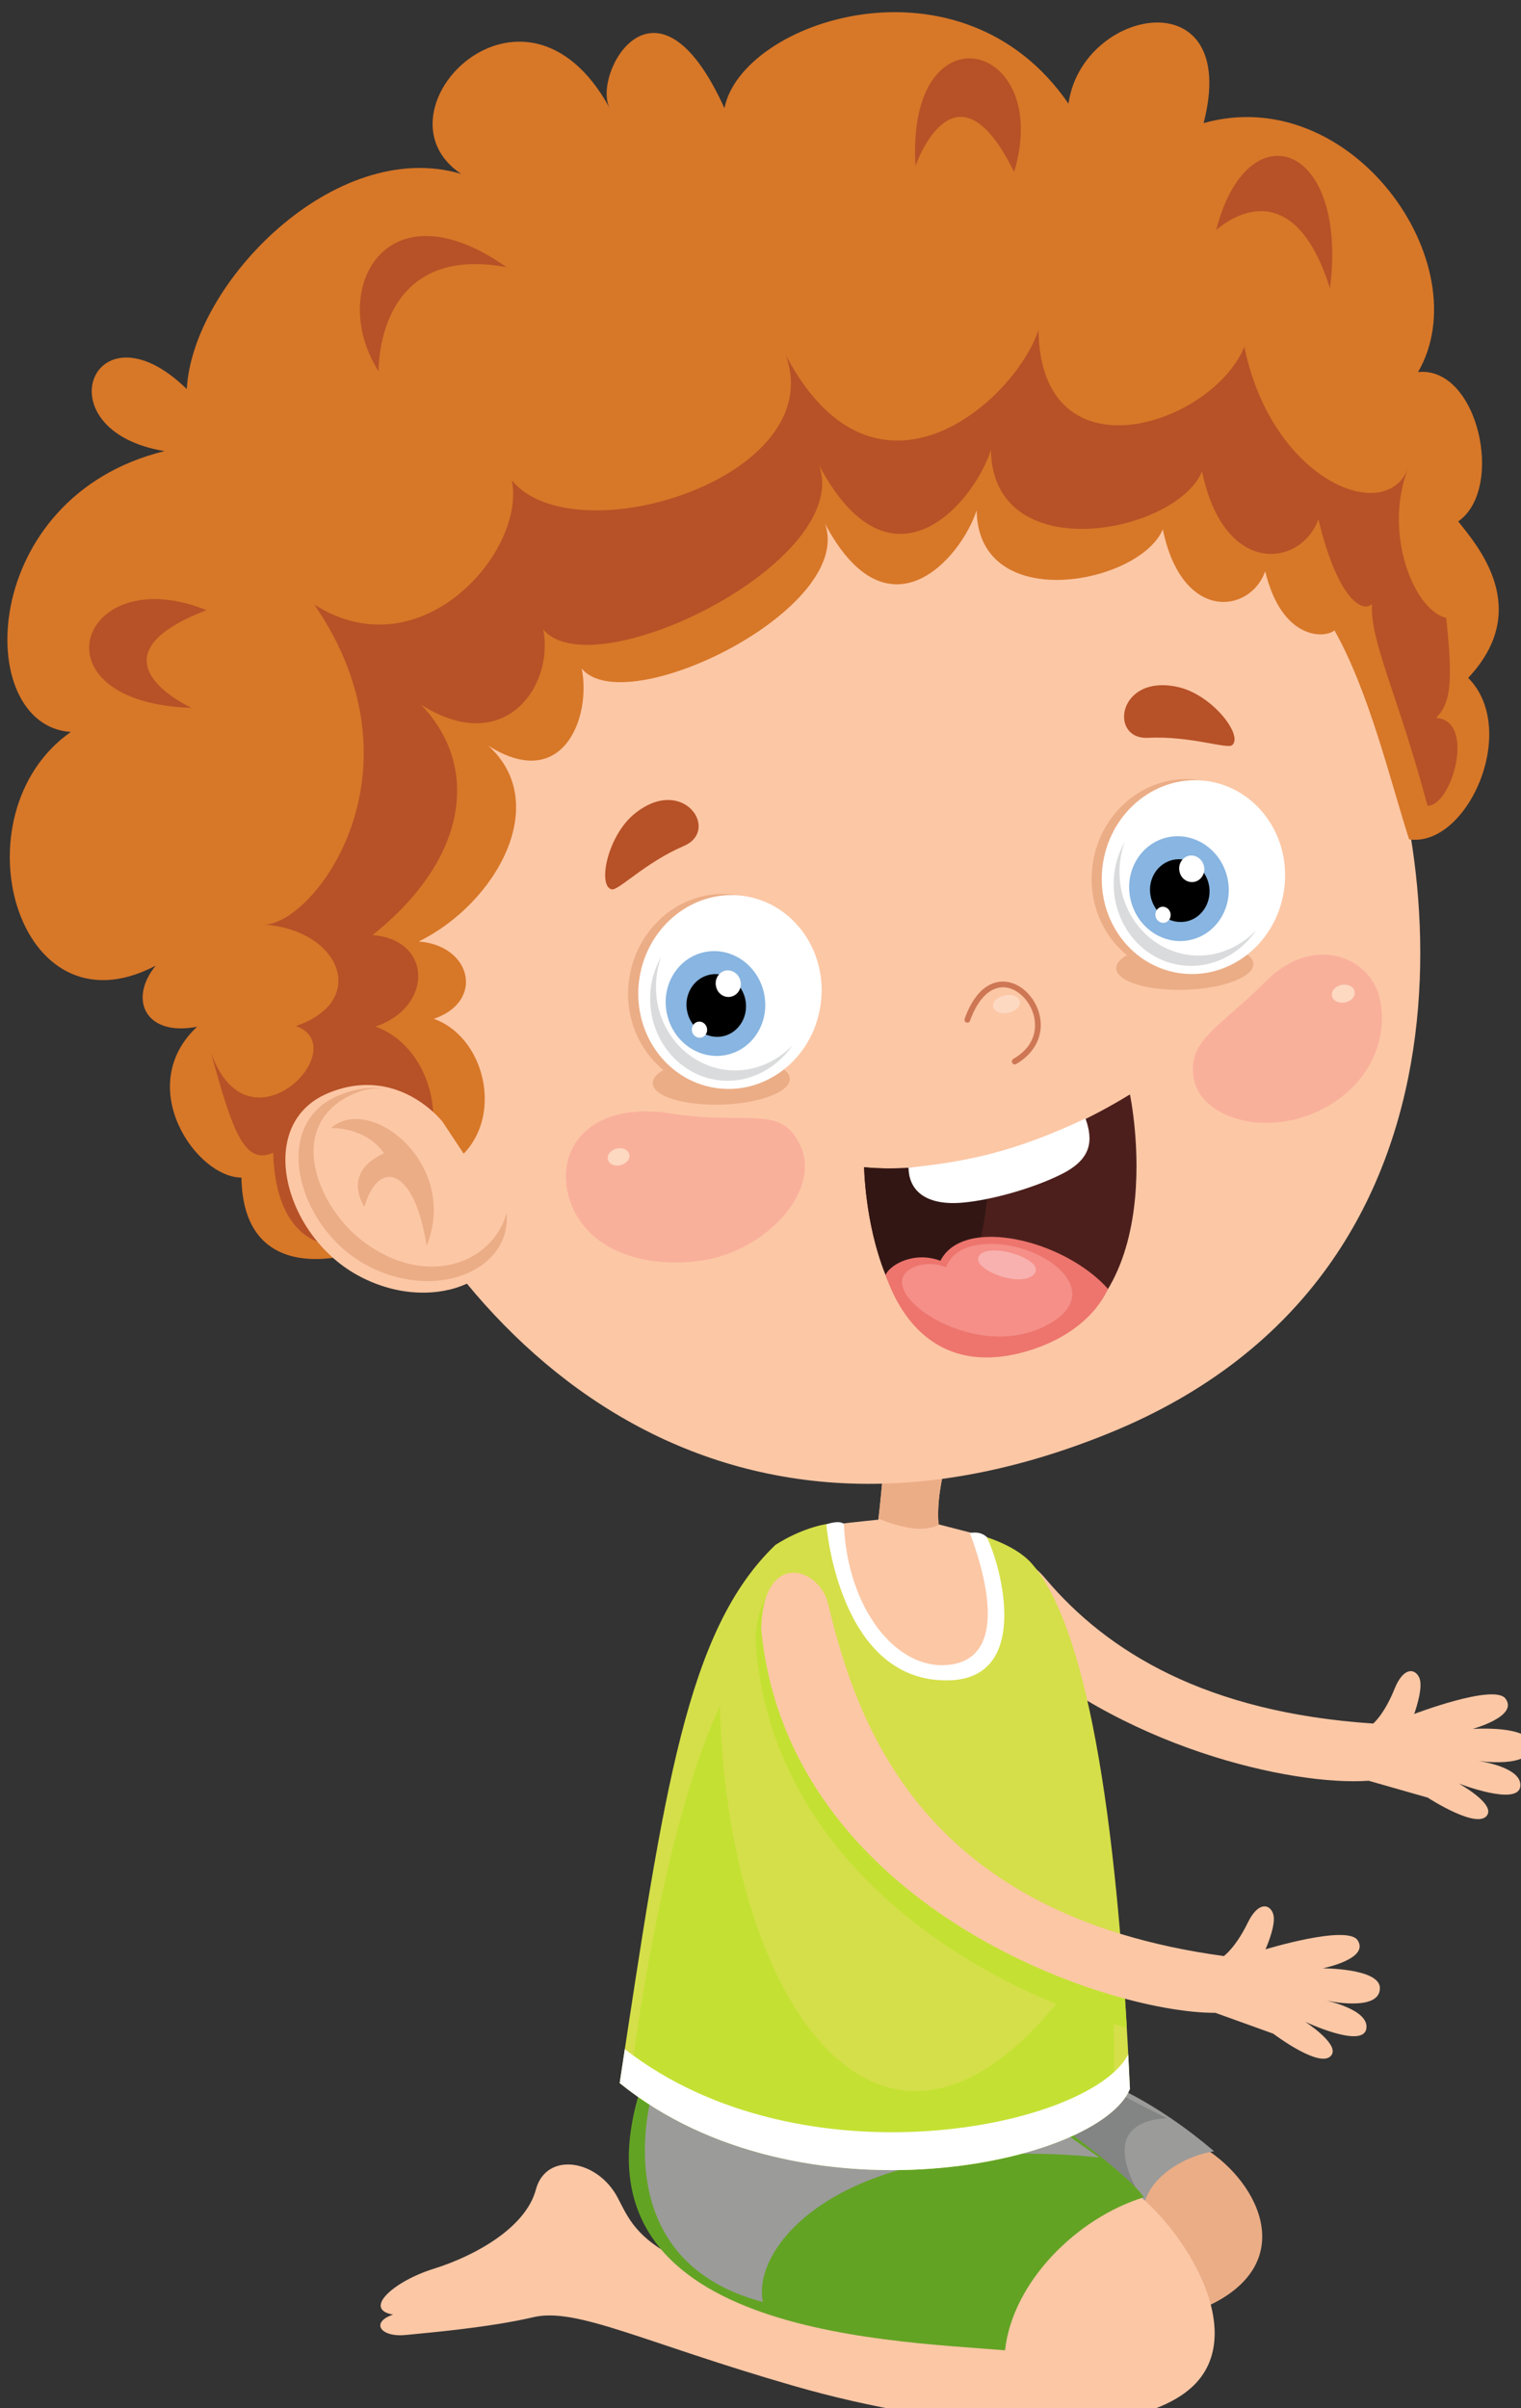 <?xml version="1.0" encoding="UTF-8" standalone="no"?>
<!-- Created with Inkscape (http://www.inkscape.org/) -->

<svg
   width="23.569mm"
   height="37.309mm"
   viewBox="0 0 23.569 37.309"
   version="1.1"
   id="svg1"
   xmlns:inkscape="http://www.inkscape.org/namespaces/inkscape"
   xmlns:sodipodi="http://sodipodi.sourceforge.net/DTD/sodipodi-0.dtd"
   xmlns="http://www.w3.org/2000/svg"
   xmlns:svg="http://www.w3.org/2000/svg">
  <rect x="0" y="0" width="23.569" height="37.309" fill="#333333" stroke="none"/>
  <sodipodi:namedview
     id="namedview1"
     pagecolor="#ffffff"
     bordercolor="#000000"
     borderopacity="0.25"
     inkscape:showpageshadow="2"
     inkscape:pageopacity="0.0"
     inkscape:pagecheckerboard="0"
     inkscape:deskcolor="#d1d1d1"
     inkscape:document-units="mm">
    <inkscape:page
       x="9.0930829e-16"
       y="0"
       width="23.569"
       height="37.309"
       id="page2"
       margin="0"
       bleed="0" />
  </sodipodi:namedview>
  <defs
     id="defs1" />
  <g
     inkscape:label="Layer 1"
     inkscape:groupmode="layer"
     id="layer1"
     transform="translate(-51.59,-3.432)">
    <g
       id="g989-40"
       transform="matrix(0.268,0,0,0.268,-13.187,-103.548)"
       inkscape:export-filename="hairstyle-curly_dye-red_eyes-blue_skin-light_pose-kneeling.png"
       inkscape:export-xdpi="1000"
       inkscape:export-ydpi="1000">
	<path
   style="fill:#ebad86"
   d="m 310.771,523.032 c 3.242,1.623 6.121,6.341 1.52,9.06 -3.241,1.916 -8.55,1.47 -8.55,1.47 l -0.441,-8.841 z"
   id="path930-88-4" />

	<path
   style="fill:#9b9b9a"
   d="m 306.005,519.71 c 0,0 2.773,1.135 5.897,3.829 -1.581,0.234 -3.578,1.349 -4.021,2.968 -5.6,0 -6.888,-3.996 -6.888,-3.996 z"
   id="path931-3-0" />

	<path
   style="fill:#838484"
   d="m 302.882,518.306 c 0,0 2.695,1.522 6.288,3.319 -1.407,0.079 -3.712,0.664 -1.563,4.453 -5.601,0 -9.737,-4.973 -9.737,-4.973 z"
   id="path932-24-2" />

	<g
   id="g935-39-0">
		<g
   id="g934-02-5">
			<g
   id="g933-8-1">
				<path
   style="fill:#fcc7a5"
   d="m 320.838,502.117 c -4.365,0.318 -14.468,-1.909 -21.276,-8.376 -3.166,-3.011 -0.244,-6.668 2.608,-3.291 3.556,4.213 9.276,7.722 18.934,8.361 0,0 0.638,-0.525 1.237,-2.012 0.604,-1.484 1.379,-1.079 1.483,-0.438 0.102,0.672 -0.351,1.897 -0.351,1.897 0,0 4.615,-1.764 5.277,-0.892 0.781,1.028 -1.902,1.757 -1.902,1.757 0,0 3.301,-0.233 3.38,0.911 0.104,1.418 -3.085,0.932 -3.085,0.932 0,0 2.616,0.347 2.464,1.491 -0.161,1.142 -3.559,-0.18 -3.559,-0.18 0,0 1.964,1.081 1.682,1.759 -0.441,1.036 -3.474,-0.943 -3.474,-0.943 z"
   id="path933-63-8" />

			</g>

		</g>

	</g>

	<path
   style="fill:#fcc7a5"
   d="m 306.358,525.218 c 3.396,1.993 7.883,8.768 4.199,12.01 -3.685,3.245 -14.21,2.389 -22.906,-0.115 -8.7,-2.504 -12.602,-4.577 -15.109,-3.985 -2.505,0.588 -5.897,0.883 -7.371,1.027 -1.473,0.15 -2.064,-0.732 -0.736,-1.178 -1.768,-0.295 0,-1.917 2.359,-2.652 2.358,-0.737 5.305,-2.358 5.895,-4.572 0.59,-2.21 3.54,-1.768 4.719,0.444 1.18,2.212 1.769,5.307 22.112,7.226 -2.654,-6.341 6.838,-8.205 6.838,-8.205 z"
   id="path935-3-7" />

	<path
   style="fill:#63a324"
   d="m 302.179,521.47 c 0,0 4.728,3.321 5.663,4.727 -3.832,1.179 -7.586,4.863 -8.026,8.845 -7.225,-0.59 -25.815,-1.059 -20.953,-15.503 15.48,1.178 23.316,1.931 23.316,1.931 z"
   id="path936-8-2" />

	<path
   style="fill:#9b9b9a"
   d="m 305.266,523.893 c 0,0 -1.72,-1.173 -2.893,-2.11 -4.293,0.077 -22.886,-1.875 -22.886,-1.875 0,0 -3.124,9.842 6.327,12.342 -0.703,-3.36 4.844,-9.843 19.452,-8.357 z"
   id="path937-5-6" />

	<path
   style="fill:#fcc7a5"
   d="m 298.193,487.869 c 0,0 0.197,0.054 -2.222,-0.573 -0.16,-1.873 0.545,-3.944 0.545,-3.944 l -3.595,-0.779 c 0,0 -0.232,2.77 -0.43,4.453 -2.107,0.232 -4.488,0.331 -5.427,1.579 -0.938,1.249 4.922,8.376 10.23,9.314 5.315,0.939 3.823,-9.284 0.899,-10.05 z"
   id="path938-2-9" />

	<path
   style="fill:#ebad86"
   d="m 296.517,483.352 c 0,0 -0.705,2.071 -0.545,3.944 0.018,0.006 0.036,0.01 0.059,0.017 -0.48,0.224 -1.067,0.305 -1.78,0.181 -0.579,-0.104 -1.165,-0.291 -1.75,-0.525 0.195,-1.684 0.422,-4.396 0.422,-4.396 z"
   id="path939-02-7" />

	<path
   style="fill:#d5df49"
   d="m 301.358,489.56 c 3.42,3.908 5.036,16.021 5.68,30.373 -1.772,4.35 -19.112,8.064 -29.503,-0.338 2.57,-16.925 3.862,-26.181 9.002,-31.107 1.329,-0.857 2.755,-1.268 3.576,-1.268 0.468,4.294 2.461,9.685 7.263,8.473 3.113,-0.783 0.817,-7.823 0.817,-7.823 0,0 2.134,0.512 3.165,1.69 z"
   id="path940-2-5" />

	<path
   style="fill:#ffffff"
   d="m 297.783,487.801 c 0.645,1.718 2.45,7.091 -1.091,7.6 -3.128,0.45 -6.007,-3.246 -6.194,-8.128 -0.297,-0.25 -1.012,0.027 -1.012,0.027 0,0 0.696,9.157 7.082,9.015 4.765,-0.11 3.046,-6.572 2.189,-8.29 -0.402,-0.377 -0.974,-0.224 -0.974,-0.224 z"
   id="path941-1-8" />

	<path
   style="fill:#c4e133"
   d="m 306.854,516.394 c -7.908,-2.07 -20.689,-9.116 -21.471,-22.492 0.291,-4.62 3.502,-3.434 3.919,-1.32 1.309,6.58 4.255,16.041 17.305,20.064 0.09,1.225 0.176,2.475 0.247,3.748 z"
   id="path942-77-1" />

	<path
   style="fill:#c4e133"
   d="m 305.653,510.904 c 0,0 0.644,4.08 0.428,9.444 -7.939,4.936 -18.455,4.292 -27.896,-1.286 1.717,-12.663 4.077,-19.101 5.149,-21.246 0.431,18.241 10.73,32.189 22.319,13.088 z"
   id="path943-7-0" />

	<g
   id="g944-8-0">
		<path
   style="fill:#ffffff"
   d="m 306.939,517.937 c 0.035,0.66 0.069,1.321 0.099,1.996 -1.772,4.35 -19.112,8.064 -29.503,-0.338 0.103,-0.672 0.2,-1.313 0.297,-1.962 10.268,7.982 26.937,4.529 29.107,0.304 z"
   id="path944-4-8" />

	</g>

	<g
   id="g945-4-2">
		<path
   style="fill:#fcc7a5"
   d="m 311.979,515.534 c -6.409,0.022 -24.732,-6.25 -26.263,-22.185 0.117,-4.628 3.369,-3.562 3.869,-1.464 1.726,7.262 5.606,18.014 22.883,20.367 0,0 0.676,-0.48 1.379,-1.921 0.705,-1.44 1.45,-0.983 1.508,-0.333 0.059,0.676 -0.48,1.865 -0.48,1.865 0,0 4.724,-1.442 5.328,-0.524 0.707,1.082 -2.02,1.622 -2.02,1.622 0,0 3.308,-0.005 3.308,1.141 0.006,1.422 -3.141,0.716 -3.141,0.716 0,0 2.584,0.528 2.351,1.657 -0.236,1.13 -3.533,-0.425 -3.533,-0.425 0,0 1.885,1.215 1.556,1.871 -0.512,1.006 -3.399,-1.182 -3.399,-1.182 z"
   id="path945-58-3" />

	</g>

	<g
   id="g988-3-3">
		<g
   id="g987-4-9">
			<g
   id="g986-7-6">
				<g
   id="g977-4-2">
					<g
   id="g953-2-4">
						<path
   style="fill:#fcc7a5"
   d="m 320.601,438.56 c 4.077,8.206 8.357,34.072 -14.785,43.472 -23.009,9.35 -38.408,-5.327 -44.355,-21.404 -7.184,-19.395 6.752,-34.06 20.512,-38.003 21.463,-6.161 33.163,4.935 38.628,15.935 z"
   id="path946-1-5" />

						<path
   style="fill:#f9b09b"
   d="m 310.728,461.522 c 0.367,2.146 3.756,3.319 6.88,2.027 3.12,-1.292 4.451,-4.16 3.863,-6.699 -0.54,-2.313 -3.78,-3.769 -6.622,-0.902 -2.658,2.672 -4.503,3.344 -4.121,5.574 z"
   id="path947-6-9" />

						<path
   style="fill:#fdd9c2"
   d="m 318.721,456.757 c 0.055,0.276 0.395,0.441 0.753,0.368 0.367,-0.073 0.614,-0.358 0.547,-0.64 -0.048,-0.278 -0.382,-0.442 -0.753,-0.367 -0.362,0.071 -0.61,0.36 -0.547,0.639 z"
   id="path948-7-2" />

						<path
   style="fill:#fdd9c2"
   d="m 299.126,457.375 c 0.059,0.283 0.449,0.438 0.88,0.351 0.421,-0.087 0.729,-0.386 0.673,-0.657 -0.061,-0.29 -0.453,-0.441 -0.883,-0.351 -0.428,0.088 -0.727,0.379 -0.67,0.657 z"
   id="path949-1-1" />

						<path
   style="fill:#f9b09b"
   d="m 274.555,468.215 c 0.705,2.9 3.891,4.384 7.74,3.83 3.702,-0.546 6.889,-4.03 5.7,-6.62 -1.135,-2.457 -2.96,-1.166 -7.51,-1.881 -4.4,-0.701 -6.639,1.778 -5.93,4.671 z"
   id="path950-54-1" />

						<path
   style="fill:#fdd9c2"
   d="m 276.856,466.205 c 0.064,0.268 0.384,0.409 0.732,0.326 0.335,-0.083 0.567,-0.36 0.503,-0.624 -0.065,-0.265 -0.395,-0.412 -0.734,-0.332 -0.347,0.089 -0.57,0.37 -0.501,0.63 z"
   id="path951-8-3" />

						<path
   style="fill:#b75127"
   d="m 309.832,438.897 c -3.511,-0.799 -4.038,3.05 -1.748,2.932 2.463,-0.12 4.572,0.673 4.867,0.422 0.648,-0.563 -1.147,-2.904 -3.119,-3.354 z"
   id="path952-71-2" />

						<path
   style="fill:#b75127"
   d="m 278.4,446.215 c 2.8,-2.263 4.961,0.954 2.855,1.862 -2.263,0.972 -3.807,2.614 -4.187,2.513 -0.825,-0.206 -0.237,-3.104 1.332,-4.375 z"
   id="path953-6-9" />

					</g>

					<g
   id="g959-6-2">
						<path
   style="fill:#4c1f1c"
   d="m 307.038,462.443 c 0,0 2.688,12.687 -6.252,14.855 -8.943,2.171 -9.117,-10.65 -9.117,-10.65 0,0 6.963,0.961 15.369,-4.205 z"
   id="path954-4-1" />

						<path
   style="fill:#321614"
   d="m 298.853,465.928 c 0.095,3.194 -0.432,7.79 -3.821,10.163 -3.271,-2.954 -3.363,-9.442 -3.363,-9.442 0,0 3.148,0.416 7.184,-0.721 z"
   id="path955-8-4" />

						<path
   style="fill:#ed756d"
   d="m 305.77,473.686 c -0.838,1.798 -2.739,3.137 -5.161,3.73 -4.425,1.064 -6.715,-1.67 -7.701,-4.541 0.28,-0.612 1.67,-1.381 3.172,-0.815 1.324,-2.614 7.159,-1.218 9.69,1.626 z"
   id="path956-95-1" />

						<path
   style="fill:#f58f88"
   d="m 294.447,472.472 c 0.667,-0.345 1.553,-0.233 1.949,-0.039 0.247,-0.538 0.695,-1.172 2.044,-1.317 3.349,-0.388 7.732,2.803 3.56,4.785 -4.217,2.012 -10.02,-2.176 -7.553,-3.429 z"
   id="path957-7-8" />

						<path
   style="fill:#f8b1ae"
   d="m 301.399,472.202 c -0.762,-0.666 -2.571,-0.994 -3.032,-0.494 -0.548,0.591 1.05,1.363 2.067,1.421 1.036,0.06 1.456,-0.499 0.965,-0.927 z"
   id="path958-0-7" />

						<path
   style="fill:#ffffff"
   d="m 304.468,463.836 c 0.465,1.309 0.336,2.359 -1.392,3.22 -1.613,0.807 -4.019,1.493 -5.713,1.643 -2.036,0.181 -3.108,-0.626 -3.126,-2.021 3.452,-0.348 6.19,-0.945 10.231,-2.842 z"
   id="path959-1-0" />

					</g>

					<path
   style="fill:#ce7755"
   d="m 300.407,460.709 c -0.066,0.012 -0.145,-0.024 -0.172,-0.084 -0.05,-0.079 -0.021,-0.181 0.061,-0.236 1.414,-0.813 1.31,-1.991 1.191,-2.468 -0.222,-0.91 -0.955,-1.622 -1.72,-1.669 -0.81,-0.036 -1.507,0.646 -1.976,1.932 -0.024,0.088 -0.126,0.133 -0.209,0.104 -0.084,-0.033 -0.132,-0.128 -0.101,-0.216 0.693,-1.942 1.744,-2.183 2.304,-2.149 0.905,0.044 1.776,0.872 2.027,1.922 0.27,1.134 -0.24,2.194 -1.349,2.841 -0.022,0.007 -0.038,0.013 -0.056,0.023 z"
   id="path960-53-0" />

					<g
   id="g968-42-4">
						<path
   style="fill:#ebad86"
   d="m 304.895,449.07 c -0.483,3.092 1.504,5.97 4.42,6.424 2.92,0.454 5.683,-1.689 6.163,-4.788 0.485,-3.098 -1.508,-5.977 -4.418,-6.43 -2.929,-0.447 -5.688,1.693 -6.165,4.794 z"
   id="path961-95-3" />

						<path
   style="fill:#ebad86"
   d="m 307.681,454.053 c -1.687,0.53 -1.92,1.394 -0.528,1.938 1.4,0.533 3.901,0.547 5.579,0.017 1.692,-0.527 1.93,-1.4 0.532,-1.936 -1.398,-0.544 -3.889,-0.547 -5.583,-0.019 z"
   id="path962-4-5" />

						<path
   style="fill:#ffffff"
   d="m 305.478,449.079 c -0.472,3.054 1.482,5.895 4.372,6.346 2.892,0.451 5.617,-1.666 6.089,-4.731 0.48,-3.068 -1.484,-5.902 -4.368,-6.355 -2.89,-0.447 -5.618,1.675 -6.093,4.74 z"
   id="path963-289-9" />

						<path
   style="fill:#dadbdc"
   d="m 306.157,449.497 c 0.093,-0.603 0.304,-1.162 0.587,-1.667 -0.113,0.301 -0.195,0.614 -0.246,0.947 -0.426,2.688 1.301,5.187 3.848,5.591 1.51,0.229 2.955,-0.348 3.986,-1.404 -0.984,1.427 -2.657,2.272 -4.412,1.999 -2.484,-0.385 -4.164,-2.83 -3.763,-5.466 z"
   id="path964-8-3" />

						<path
   style="fill:#88b5e1"
   d="m 307.081,451.204 c 0.384,1.634 1.942,2.665 3.484,2.302 1.546,-0.363 2.484,-1.976 2.104,-3.605 -0.385,-1.642 -1.948,-2.669 -3.49,-2.311 -1.545,0.362 -2.49,1.981 -2.098,3.614 z"
   id="path965-77-7" />

						<path
   d="m 308.249,451.054 c 0.229,0.978 1.158,1.592 2.095,1.38 0.912,-0.219 1.473,-1.184 1.248,-2.163 -0.232,-0.977 -1.165,-1.592 -2.082,-1.382 -0.929,0.219 -1.493,1.189 -1.261,2.165 z"
   id="path966-19-8" />

						<path
   style="fill:#ffffff"
   d="m 309.907,449.57 c 0.087,0.414 0.485,0.674 0.88,0.581 0.383,-0.093 0.629,-0.498 0.531,-0.912 -0.101,-0.415 -0.493,-0.677 -0.879,-0.591 -0.39,0.098 -0.633,0.507 -0.532,0.922 z"
   id="path967-20-4" />

						<path
   style="fill:#ffffff"
   d="m 308.52,452.162 c 0.062,0.253 0.302,0.405 0.534,0.356 0.239,-0.06 0.386,-0.308 0.327,-0.56 -0.063,-0.248 -0.296,-0.41 -0.544,-0.353 -0.226,0.058 -0.371,0.303 -0.317,0.557 z"
   id="path968-0-1" />

					</g>

					<g
   id="g976-6-6">
						<path
   style="fill:#ebad86"
   d="m 278.093,455.71 c -0.481,3.094 1.508,5.971 4.422,6.423 2.923,0.455 5.683,-1.689 6.164,-4.787 0.485,-3.097 -1.505,-5.974 -4.419,-6.429 -2.931,-0.445 -5.689,1.694 -6.167,4.793 z"
   id="path969-4-8" />

						<path
   style="fill:#ebad86"
   d="m 280.88,460.692 c -1.683,0.53 -1.917,1.395 -0.53,1.936 1.401,0.536 3.902,0.549 5.583,0.018 1.691,-0.527 1.927,-1.401 0.533,-1.936 -1.4,-0.543 -3.891,-0.544 -5.586,-0.018 z"
   id="path970-8-1" />

						<path
   style="fill:#ffffff"
   d="m 278.679,455.717 c -0.47,3.054 1.483,5.896 4.372,6.349 2.893,0.453 5.619,-1.664 6.09,-4.731 0.48,-3.066 -1.484,-5.902 -4.37,-6.356 -2.892,-0.445 -5.617,1.677 -6.092,4.738 z"
   id="path971-9-9" />

						<path
   style="fill:#dadbdc"
   d="m 279.355,456.137 c 0.096,-0.602 0.306,-1.16 0.587,-1.666 -0.113,0.303 -0.193,0.614 -0.245,0.947 -0.425,2.688 1.303,5.186 3.847,5.589 1.508,0.232 2.958,-0.347 3.987,-1.403 -0.983,1.423 -2.655,2.274 -4.412,2 -2.48,-0.388 -4.162,-2.833 -3.764,-5.467 z"
   id="path972-9-6" />

						<path
   style="fill:#88b5e1"
   d="m 280.283,457.847 c 0.382,1.629 1.941,2.661 3.482,2.3 1.551,-0.364 2.484,-1.975 2.104,-3.607 -0.385,-1.64 -1.946,-2.668 -3.489,-2.31 -1.545,0.364 -2.488,1.982 -2.097,3.617 z"
   id="path973-0-2" />

						<path
   d="m 281.448,457.694 c 0.23,0.978 1.16,1.59 2.095,1.381 0.914,-0.221 1.474,-1.186 1.249,-2.165 -0.232,-0.976 -1.165,-1.592 -2.082,-1.381 -0.928,0.22 -1.493,1.187 -1.262,2.165 z"
   id="path974-39-0" />

						<path
   style="fill:#ffffff"
   d="m 283.108,456.21 c 0.087,0.414 0.486,0.678 0.878,0.581 0.386,-0.093 0.63,-0.498 0.532,-0.911 -0.101,-0.413 -0.488,-0.675 -0.879,-0.593 -0.391,0.1 -0.632,0.509 -0.531,0.923 z"
   id="path975-2-3" />

						<path
   style="fill:#ffffff"
   d="m 281.719,458.804 c 0.063,0.254 0.301,0.405 0.535,0.354 0.239,-0.059 0.385,-0.309 0.325,-0.559 -0.062,-0.248 -0.291,-0.411 -0.539,-0.354 -0.229,0.058 -0.373,0.305 -0.321,0.559 z"
   id="path976-98-8" />

					</g>

				</g>

				<g
   id="g982-6-2">
					<path
   style="fill:#d77728"
   d="m 264.729,471.559 c 2.067,1.56 4.824,-2.849 1.62,-4.449 4.84,-1.333 4.033,-7.745 0.439,-9.037 2.945,-0.997 2.195,-4.24 -0.874,-4.469 4.464,-2.188 7.729,-7.983 4.018,-11.324 4.3,2.733 5.976,-1.605 5.408,-4.454 2.529,3.057 15.82,-3.442 14.065,-8.379 3.612,6.819 7.829,2.096 8.77,-0.769 0.085,6.079 9.436,4.271 10.764,1.098 1.113,5.411 5.066,4.862 5.92,2.426 0.979,4.045 3.497,3.878 4.004,3.414 2.018,3.588 3.216,8.652 4.317,12.084 3.367,0.479 6.4,-6.331 3.416,-9.335 3.752,-3.991 0.533,-7.64 -0.577,-9.046 2.716,-1.889 1.145,-8.992 -2.32,-8.632 3.578,-6.21 -3.81,-16.798 -12.401,-14.393 2.17,-8.387 -7.019,-6.737 -7.815,-1.123 -6.198,-9.035 -18.891,-4.815 -19.89,0.261 -3.949,-8.713 -7.672,-1.964 -6.635,-0.004 -4.944,-9.023 -13.952,0.21 -8.593,3.802 -7.281,-2.152 -15.529,6.317 -15.86,12.439 -5.393,-5.253 -8.467,2.4 -1.288,3.587 -10.79,2.639 -11.121,15.857 -5.419,16.235 -6.7,4.703 -3.179,17.752 4.907,13.51 -1.594,1.958 -0.585,4.11 2.395,3.53 -3.686,3.446 -0.059,8.711 2.565,8.721 0.112,6.512 6.533,4.37 6.533,4.37 0,0 0.285,-1.76 2.531,-0.063 z"
   id="path977-2-7" />

					<path
   style="fill:#b75127"
   d="m 325.326,434.895 c -1.849,-0.411 -3.706,-4.926 -2.167,-8.739 -1.228,3.504 -7.907,0.857 -9.504,-6.926 -1.91,4.574 -11.793,7.757 -11.905,-0.976 -1.359,4.111 -9.412,11.262 -14.603,1.474 2.526,7.087 -12.21,11.616 -15.845,7.224 0.826,4.088 -5.25,11.105 -11.42,7.179 6.608,9.621 0.068,18.379 -2.866,18.498 4.4,0.337 6.022,4.427 1.797,5.862 3.442,1.226 -2.754,7.655 -4.916,1.517 1.26,4.574 1.923,6.534 3.605,5.81 0.159,5.516 3.551,5.344 3.551,5.344 0,0 1.313,-1.189 3.501,0.286 0.068,-0.997 -0.351,-2.037 -1.646,-2.676 5.499,-1.509 4.586,-8.788 0.508,-10.249 3.34,-1.129 3.304,-5.023 -0.172,-5.29 5.704,-4.557 6.123,-9.911 2.789,-13.328 4.867,3.098 7.728,-1.113 7.08,-4.342 2.861,3.47 17.945,-3.906 15.947,-9.497 4.1,7.728 8.874,2.368 9.942,-0.876 0.097,6.889 10.701,4.847 12.206,1.242 1.27,6.14 5.75,5.518 6.725,2.758 1.105,4.588 2.527,5.436 3.105,4.908 -0.144,2.116 1.521,5.309 3.204,11.652 1.364,0.096 2.855,-4.912 0.488,-5.075 0.924,-0.87 0.956,-2.311 0.596,-5.78 z"
   id="path978-5-2" />

					<path
   style="fill:#b75127"
   d="m 263.599,420.65 c -2.976,-4.671 0.384,-10.97 7.395,-6.025 -7.61,-1.421 -7.395,6.025 -7.395,6.025 z"
   id="path979-8-8" />

					<path
   style="fill:#b75127"
   d="m 312.029,412.477 c 1.763,-6.987 7.647,-5.14 6.575,3.372 -2.324,-7.392 -6.575,-3.372 -6.575,-3.372 z"
   id="path980-5-5" />

					<path
   style="fill:#b75127"
   d="m 252.781,440.097 c -9.371,-0.3 -6.499,-8.617 0.863,-5.647 -7.236,2.772 -0.863,5.647 -0.863,5.647 z"
   id="path981-0-0" />

					<path
   style="fill:#b75127"
   d="m 294.639,408.77 c -0.555,-9.353 7.989,-7.253 5.702,0.35 -3.419,-6.955 -5.702,-0.35 -5.702,-0.35 z"
   id="path982-77-4" />

				</g>

				<g
   id="g985-2-7">
					<path
   style="fill:#fcc7a5"
   d="m 267.29,464.022 c 0,0 -2.565,-3.326 -6.607,-1.655 -4.255,1.766 -2.585,8.148 1.658,10.507 4.248,2.357 9.005,0.407 8.703,-3.195 z"
   id="path983-52-9" />

					<path
   style="fill:#ebad86"
   d="m 261.293,462.503 c 1.034,-0.422 1.95,-0.503 2.748,-0.391 -0.63,-0.064 -1.297,0.01 -1.967,0.329 -3.919,1.814 -2.035,6.509 0.649,8.517 3.629,2.72 7.467,1.262 8.273,-1.66 0.288,3.353 -4.172,5.169 -8.159,2.982 -3.977,-2.199 -5.535,-8.141 -1.544,-9.777 z"
   id="path984-2-7" />

					<path
   style="fill:#ebad86"
   d="m 260.847,464.383 c 2.271,-1.994 7.43,2.096 5.525,6.819 -0.689,-4.558 -2.789,-5.076 -3.602,-2.247 -0.685,-1.225 -0.488,-2.359 1.14,-3.109 -1.054,-1.537 -3.063,-1.463 -3.063,-1.463 z"
   id="path985-8-7" />

				</g>

			</g>

		</g>

	</g>

</g>
  </g>
</svg>
